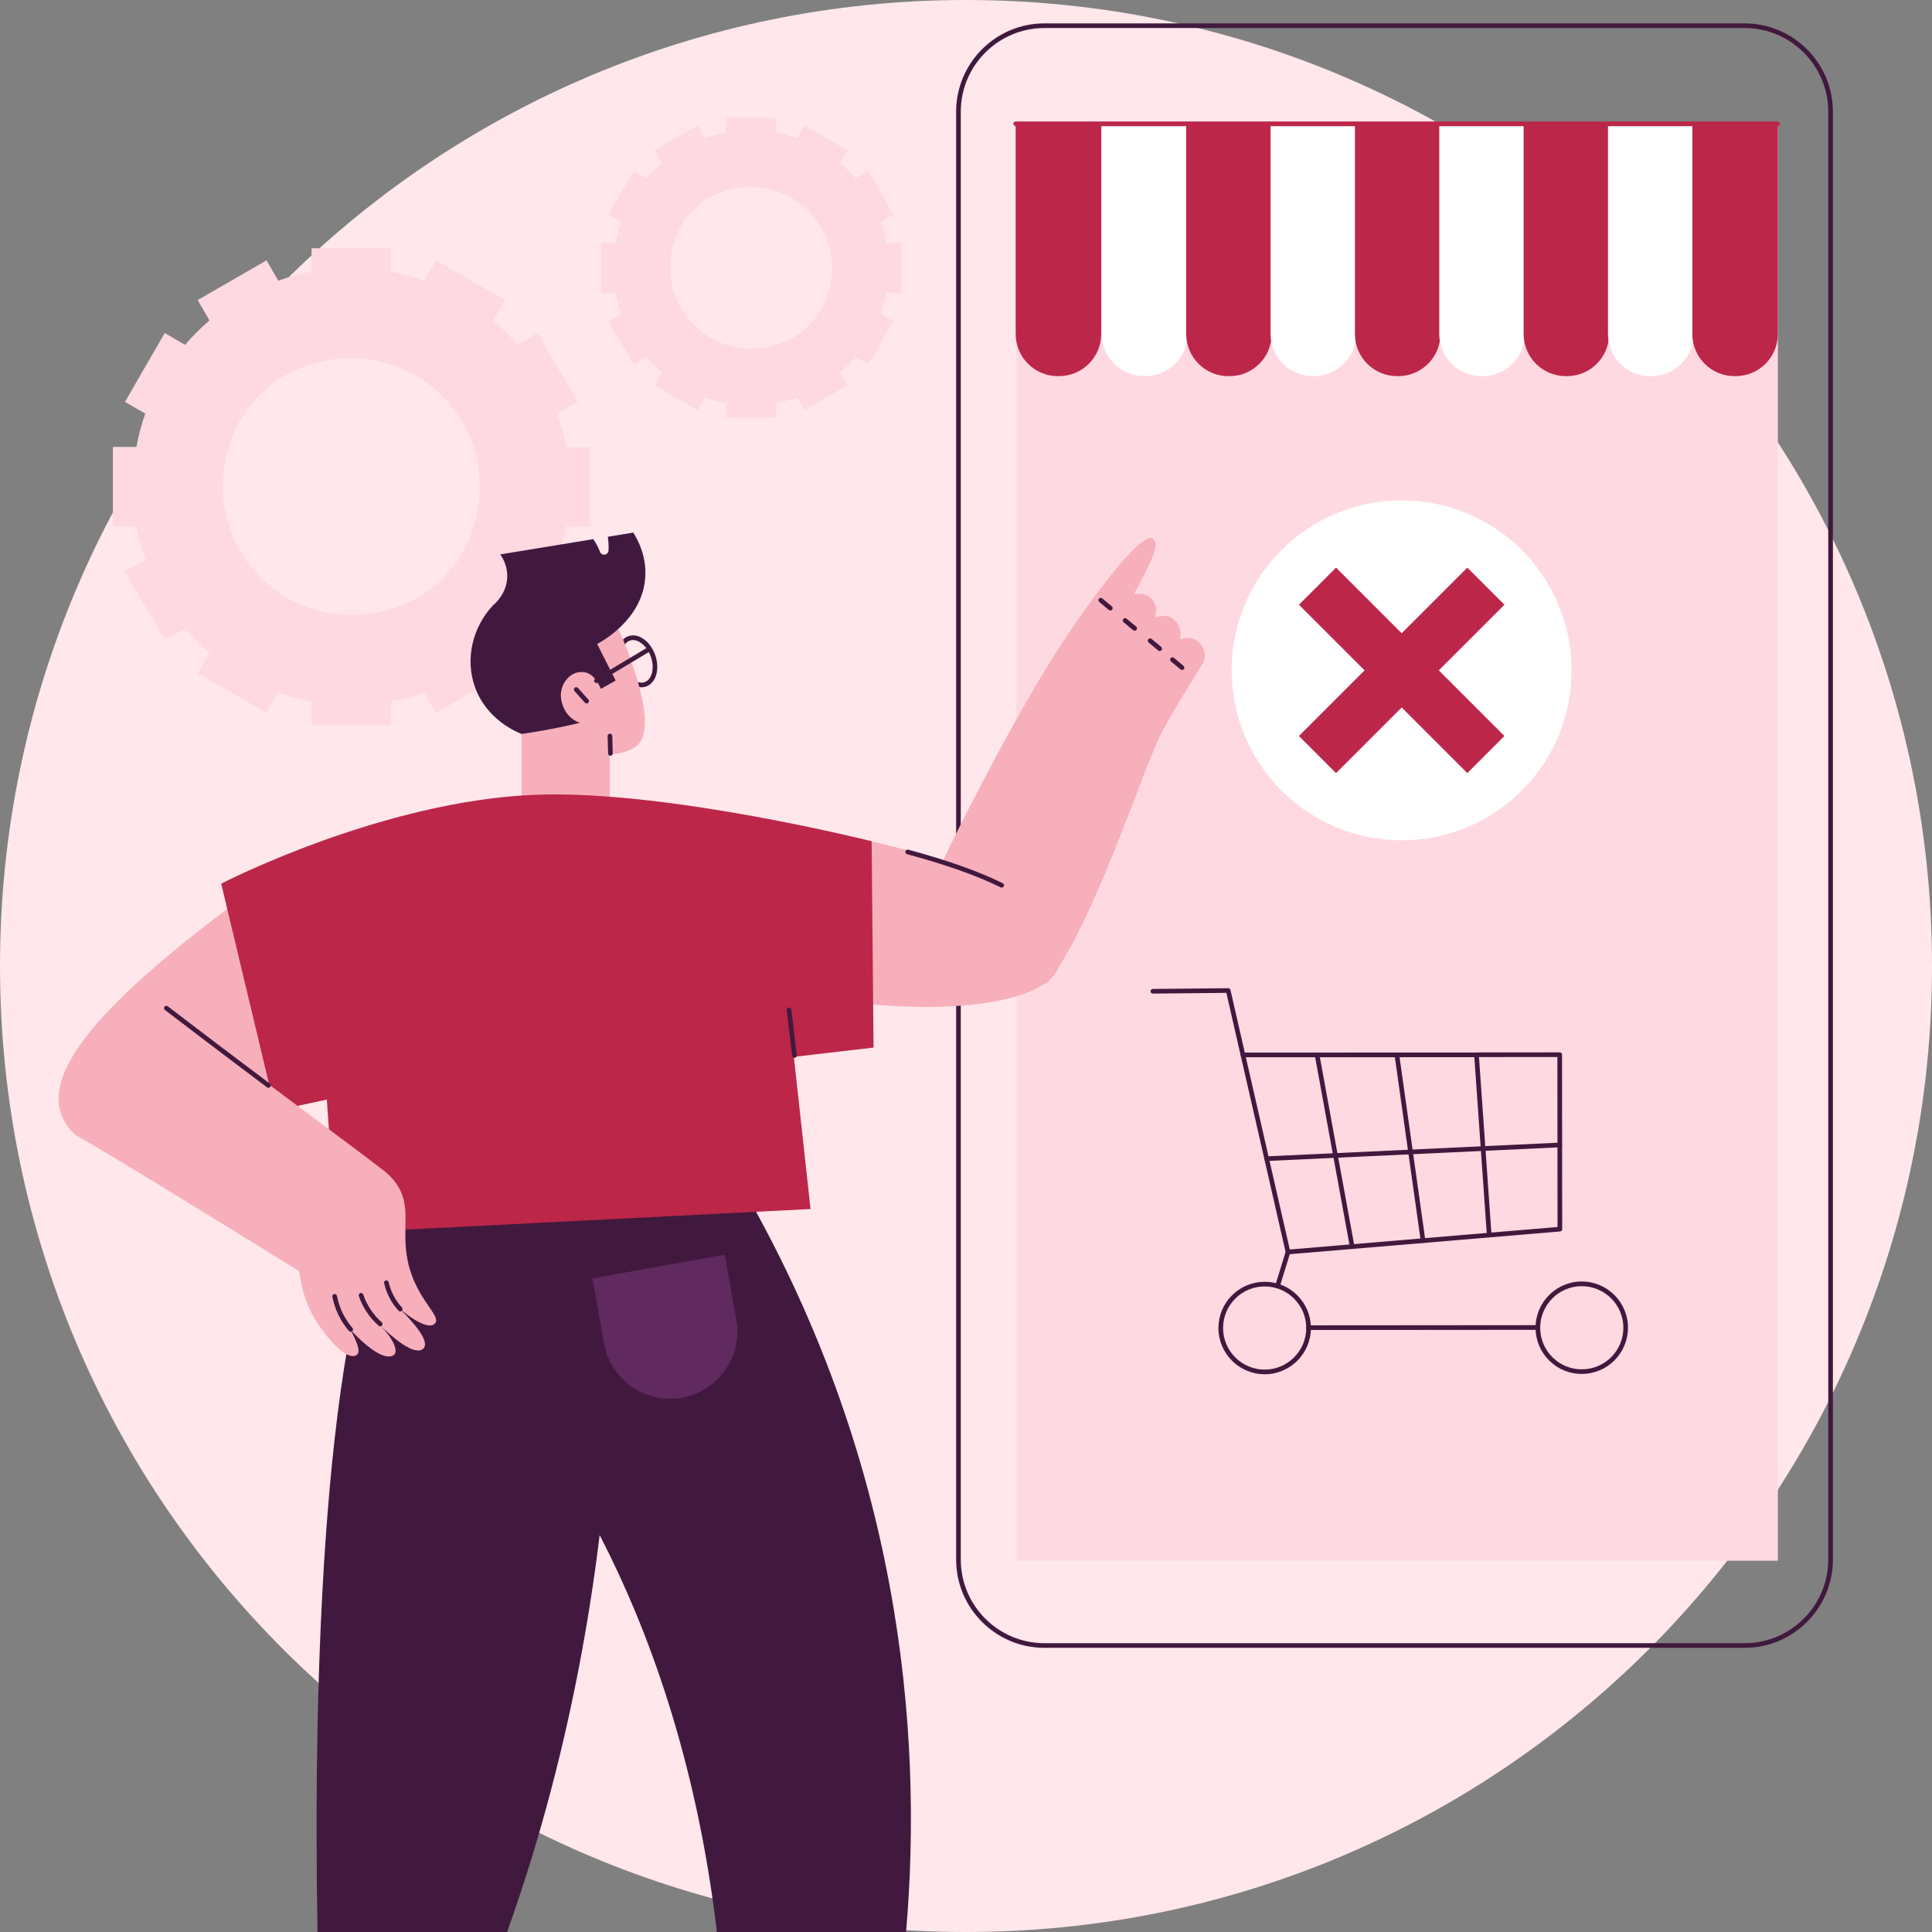 <svg width="193" height="193" viewBox="0 0 193 193" fill="none" xmlns="http://www.w3.org/2000/svg">
<rect x="0" y="0" width="193" height="193" fill="#808080" stroke="none"/>
<g clip-path="url(#clip0_853_8012)">
<path d="M96.5 193C149.795 193 193 149.795 193 96.5C193 43.205 149.795 0 96.5 0C43.205 0 0 43.205 0 96.5C0 149.795 43.205 193 96.5 193Z" fill="#FFE7EB"/>
<path d="M177.604 12.406H101.539V155.908H177.604V12.406Z" fill="#FFD9E1"/>
<path d="M174.279 164.612H104.336C99.471 164.612 95.514 160.654 95.514 155.79V11.158C95.514 6.294 99.471 2.336 104.336 2.336H174.279C179.143 2.336 183.101 6.294 183.101 11.158V155.792C183.101 160.656 179.143 164.614 174.279 164.614V164.612ZM104.336 2.801C99.727 2.801 95.979 6.549 95.979 11.158V155.792C95.979 160.401 99.727 164.149 104.336 164.149H174.279C178.887 164.149 182.636 160.401 182.636 155.792V11.158C182.636 6.549 178.887 2.801 174.279 2.801H104.336Z" fill="#41193E"/>
<path d="M110.073 12.371H118.613V33.364C118.613 35.687 116.728 37.575 114.402 37.575H114.281C111.958 37.575 110.07 35.689 110.07 33.364V12.371H110.073Z" fill="white"/>
<path d="M122.83 37.575H122.709C120.384 37.575 118.498 35.689 118.498 33.364V12.371H127.039V33.364C127.039 35.689 125.153 37.575 122.828 37.575H122.83Z" fill="#BC2649"/>
<path d="M105.795 37.575H105.674C103.349 37.575 101.463 35.689 101.463 33.364V12.371H110.004V33.364C110.004 35.689 108.118 37.575 105.793 37.575H105.795Z" fill="#BC2649"/>
<path d="M126.926 12.371H135.467V33.364C135.467 35.687 133.581 37.575 131.256 37.575H131.135C128.812 37.575 126.924 35.689 126.924 33.364V12.371H126.926Z" fill="white"/>
<path d="M139.684 37.575H139.563C137.237 37.575 135.352 35.689 135.352 33.364V12.371H143.892V33.364C143.892 35.689 142.007 37.575 139.681 37.575H139.684Z" fill="#BC2649"/>
<path d="M143.782 12.371H152.322V33.364C152.322 35.687 150.437 37.575 148.111 37.575H147.99C145.667 37.575 143.779 35.689 143.779 33.364V12.371H143.782Z" fill="white"/>
<path d="M156.537 37.575H156.416C154.091 37.575 152.205 35.689 152.205 33.364V12.371H160.746V33.364C160.746 35.689 158.86 37.575 156.535 37.575H156.537Z" fill="#BC2649"/>
<path d="M160.635 12.371H169.176V33.364C169.176 35.687 167.29 37.575 164.965 37.575H164.844C162.521 37.575 160.633 35.689 160.633 33.364V12.371H160.635Z" fill="white"/>
<path d="M173.391 37.575H173.27C170.944 37.575 169.059 35.689 169.059 33.364V12.371H177.599V33.364C177.599 35.689 175.714 37.575 173.388 37.575H173.391Z" fill="#BC2649"/>
<path d="M177.577 12.602H101.465C101.337 12.602 101.232 12.497 101.232 12.369C101.232 12.241 101.337 12.137 101.465 12.137H177.577C177.705 12.137 177.809 12.241 177.809 12.369C177.809 12.497 177.705 12.602 177.577 12.602Z" fill="#BC2649"/>
<path d="M128.665 125.302C128.558 125.302 128.463 125.227 128.439 125.12L122.51 99.186L115.164 99.256C115.036 99.256 114.932 99.154 114.932 99.026C114.932 98.898 115.034 98.793 115.162 98.791L122.696 98.719C122.805 98.719 122.898 98.793 122.921 98.9L128.846 124.82L155.592 122.572L155.578 105.592L147.495 105.599C147.367 105.599 147.263 105.495 147.263 105.367C147.263 105.239 147.367 105.134 147.495 105.134L155.81 105.127C155.938 105.127 156.043 105.232 156.043 105.36L156.057 122.786C156.057 122.907 155.964 123.007 155.843 123.018L128.683 125.304C128.683 125.304 128.67 125.304 128.665 125.304V125.302Z" fill="#41193E"/>
<path d="M148.768 123.612C148.647 123.612 148.545 123.519 148.535 123.396L147.28 105.61L124.166 105.617C124.038 105.617 123.934 105.512 123.934 105.384C123.934 105.256 124.038 105.152 124.166 105.152L147.496 105.145C147.617 105.145 147.719 105.24 147.728 105.361L148.998 123.363C149.007 123.491 148.91 123.603 148.782 123.612C148.777 123.612 148.77 123.612 148.765 123.612H148.768Z" fill="#41193E"/>
<path d="M126.335 137.283C123.789 137.283 121.719 135.213 121.717 132.67C121.717 131.435 122.196 130.277 123.068 129.403C123.94 128.531 125.098 128.049 126.333 128.047H126.337C127.57 128.047 128.728 128.526 129.6 129.398C130.472 130.27 130.953 131.428 130.955 132.663C130.955 135.209 128.888 137.283 126.342 137.285H126.337L126.335 137.283ZM126.335 128.512H126.33C125.221 128.512 124.179 128.947 123.396 129.73C122.612 130.516 122.182 131.558 122.182 132.667C122.182 134.955 124.047 136.818 126.335 136.818H126.337C128.628 136.818 130.488 134.951 130.488 132.66C130.488 131.551 130.053 130.509 129.269 129.726C128.486 128.942 127.444 128.512 126.335 128.512Z" fill="#41193E"/>
<path d="M158.013 137.254C156.78 137.254 155.622 136.775 154.75 135.903C153.878 135.031 153.397 133.873 153.395 132.638C153.395 130.092 155.462 128.018 158.008 128.016H158.013C160.556 128.016 162.628 130.085 162.631 132.629C162.631 133.861 162.152 135.022 161.28 135.896C160.408 136.768 159.25 137.249 158.015 137.252H158.01L158.013 137.254ZM158.013 128.483H158.01C155.72 128.483 153.86 130.35 153.86 132.641C153.86 133.75 154.294 134.792 155.078 135.577C155.862 136.361 156.903 136.791 158.013 136.791H158.017C159.126 136.791 160.168 136.356 160.954 135.573C161.738 134.787 162.168 133.745 162.168 132.636C162.168 130.348 160.303 128.485 158.015 128.485L158.013 128.483Z" fill="#41193E"/>
<path d="M130.721 132.863C130.593 132.863 130.488 132.758 130.488 132.63C130.488 132.502 130.593 132.397 130.721 132.397L153.592 132.379C153.72 132.379 153.825 132.484 153.825 132.611C153.825 132.739 153.72 132.844 153.592 132.844L130.721 132.863Z" fill="#41193E"/>
<path d="M127.618 128.702C127.595 128.702 127.571 128.699 127.55 128.692C127.427 128.655 127.36 128.525 127.397 128.402L128.446 125.004C128.483 124.881 128.613 124.811 128.736 124.851C128.86 124.888 128.927 125.018 128.89 125.142L127.841 128.539C127.811 128.639 127.718 128.704 127.618 128.704V128.702Z" fill="#41193E"/>
<path d="M142.156 124.165C142.042 124.165 141.942 124.082 141.926 123.965L139.329 105.512C139.31 105.384 139.398 105.268 139.526 105.249C139.657 105.228 139.77 105.319 139.789 105.447L142.386 123.9C142.405 124.028 142.317 124.145 142.189 124.163C142.177 124.163 142.168 124.163 142.156 124.163V124.165Z" fill="#41193E"/>
<path d="M135.076 124.766C134.967 124.766 134.869 124.687 134.848 124.576L131.344 105.422C131.32 105.296 131.404 105.176 131.53 105.152C131.655 105.129 131.776 105.213 131.799 105.338L135.304 124.492C135.327 124.617 135.243 124.738 135.118 124.762C135.104 124.764 135.09 124.766 135.076 124.766Z" fill="#41193E"/>
<path d="M126.536 115.982C126.412 115.982 126.31 115.884 126.303 115.761C126.296 115.633 126.396 115.524 126.524 115.517L155.807 114.145C155.937 114.138 156.044 114.238 156.051 114.366C156.058 114.494 155.958 114.603 155.83 114.61L126.547 115.982C126.547 115.982 126.54 115.982 126.536 115.982Z" fill="#41193E"/>
<path d="M156.997 67.024C157.032 57.647 149.458 50.017 140.08 49.983C130.703 49.948 123.073 57.522 123.039 66.9C123.004 76.277 130.578 83.907 139.956 83.941C149.333 83.975 156.963 76.401 156.997 67.024Z" fill="white"/>
<path d="M146.581 56.703L140.024 63.261L133.466 56.703L129.76 60.412L136.317 66.967L129.76 73.524L133.466 77.231L140.024 70.674L146.581 77.231L150.288 73.524L143.73 66.967L150.288 60.41L146.581 56.703Z" fill="#BC2649"/>
<path d="M58.904 44.645H56.558C56.348 43.501 56.048 42.389 55.667 41.317L57.697 40.145L53.728 33.272L51.693 34.446C50.947 33.572 50.133 32.758 49.258 32.011L50.433 29.977L43.559 26.008L42.387 28.038C41.313 27.656 40.201 27.356 39.06 27.147V24.801H31.123V27.147C29.979 27.356 28.868 27.656 27.796 28.038L26.624 26.008L19.75 29.977L20.925 32.011C20.05 32.758 19.236 33.572 18.49 34.446L16.455 33.272L12.486 40.145L14.516 41.317C14.135 42.392 13.835 43.503 13.626 44.645H11.279V52.581H13.626C13.835 53.725 14.135 54.837 14.516 55.909L12.486 57.081L16.455 63.954L18.49 62.78C19.236 63.654 20.05 64.468 20.925 65.215L19.75 67.249L26.624 71.218L27.796 69.189C28.87 69.57 29.982 69.87 31.123 70.079V72.425H39.06V70.079C40.204 69.87 41.315 69.57 42.387 69.189L43.559 71.218L50.433 67.249L49.258 65.215C50.133 64.468 50.947 63.654 51.693 62.78L53.728 63.954L57.697 57.081L55.667 55.909C56.048 54.834 56.348 53.723 56.558 52.581H58.904V44.645ZM47.112 53.239C45.898 56.69 43.169 59.42 39.718 60.631C29.114 64.361 19.343 54.59 23.073 43.984C24.287 40.534 27.017 37.804 30.468 36.592C41.071 32.863 50.842 42.633 47.112 53.239Z" fill="#FFD9E1"/>
<path d="M90.013 24.257H88.536C88.404 23.539 88.216 22.839 87.976 22.162L89.253 21.425L86.755 17.098L85.474 17.837C85.004 17.286 84.493 16.774 83.942 16.305L84.681 15.023L80.354 12.526L79.617 13.803C78.94 13.563 78.24 13.375 77.521 13.242V11.766H72.527V13.242C71.808 13.375 71.108 13.563 70.432 13.803L69.695 12.526L65.367 15.023L66.106 16.305C65.555 16.774 65.044 17.286 64.574 17.837L63.293 17.098L60.795 21.425L62.072 22.162C61.833 22.839 61.644 23.536 61.512 24.257H60.035V29.252H61.512C61.644 29.97 61.833 30.67 62.072 31.347L60.795 32.084L63.293 36.411L64.574 35.672C65.044 36.223 65.555 36.735 66.106 37.204L65.367 38.486L69.695 40.983L70.432 39.706C71.108 39.946 71.806 40.134 72.527 40.267V41.743H77.521V40.267C78.24 40.134 78.94 39.946 79.617 39.706L80.354 40.983L84.681 38.486L83.942 37.204C84.493 36.735 85.004 36.223 85.474 35.672L86.755 36.411L89.253 32.084L87.976 31.347C88.216 30.67 88.404 29.973 88.536 29.252H90.013V24.257ZM82.591 29.668C81.828 31.84 80.107 33.558 77.938 34.321C71.262 36.667 65.111 30.517 67.46 23.843C68.222 21.671 69.943 19.953 72.113 19.19C78.789 16.844 84.939 22.994 82.591 29.668Z" fill="#FFD9E1"/>
<path d="M63.996 70.639C63.998 69.41 63.005 68.412 61.778 68.411C60.552 68.41 59.556 69.405 59.555 70.634C59.554 71.863 60.547 72.86 61.773 72.862C63 72.863 63.995 71.868 63.996 70.639Z" fill="#BC2649"/>
<path d="M64.077 68.659C63.719 68.659 63.347 68.529 62.993 68.271C62.505 67.918 62.108 67.362 61.873 66.706C61.377 65.323 61.777 63.909 62.763 63.555C63.14 63.42 63.559 63.451 63.97 63.646C64.605 63.946 65.158 64.611 65.449 65.425C65.942 66.808 65.544 68.222 64.558 68.576C64.403 68.631 64.242 68.659 64.079 68.659H64.077ZM63.24 63.939C63.128 63.939 63.021 63.958 62.919 63.995C62.175 64.262 61.901 65.409 62.31 66.55C62.512 67.118 62.852 67.597 63.266 67.897C63.652 68.178 64.056 68.264 64.4 68.141C65.144 67.873 65.419 66.727 65.01 65.585C64.761 64.885 64.296 64.32 63.77 64.072C63.589 63.986 63.41 63.944 63.24 63.944V63.939Z" fill="#41193E"/>
<path d="M62.991 65.846C61.719 62.272 60.661 60.3 58.569 59.319C55.755 57.998 52.741 59.617 52.43 59.791C52.23 59.903 49.302 61.307 48.814 64.542C48.333 67.737 49.558 71.076 52.106 73.008V80.147C52.106 82.437 53.962 84.295 56.25 84.295H56.769C59.057 84.295 60.912 82.437 60.912 80.147V75.378C62.363 75.257 63.512 74.834 63.972 74.099C64.798 72.78 64.489 70.055 62.989 65.846H62.991Z" fill="#F7AFBC"/>
<path d="M63.258 53.205C62.412 53.345 61.563 53.482 60.716 53.622C60.768 53.926 60.798 54.259 60.8 54.617C60.8 54.747 60.795 54.875 60.788 55.001C60.777 55.208 60.621 55.375 60.419 55.407C60.214 55.44 60.017 55.326 59.942 55.133C59.937 55.124 59.935 55.114 59.931 55.105C59.735 54.61 59.498 54.196 59.27 53.859C56.173 54.366 53.073 54.875 49.976 55.382C50.183 55.675 50.692 56.484 50.671 57.607C50.639 59.3 49.425 60.325 49.236 60.481C47.172 62.711 46.467 65.841 47.432 68.592C48.595 71.906 51.643 73.14 52.106 73.319C52.771 73.224 53.45 73.117 54.143 72.994C55.471 72.761 56.736 72.494 57.938 72.206C56.791 71.826 56.168 70.792 56.04 69.704C55.898 68.511 56.777 67.178 58.017 67.132C58.803 67.102 59.451 67.513 60.03 68.811C60.493 68.564 61.04 68.236 61.502 67.987C60.886 66.767 60.268 65.546 59.651 64.325C59.844 64.23 64.246 61.981 64.465 57.558C64.567 55.501 63.716 53.922 63.263 53.203L63.258 53.205Z" fill="#41193E"/>
<path d="M59.584 68.228C59.505 68.228 59.428 68.189 59.384 68.115C59.319 68.005 59.354 67.861 59.466 67.796L64.73 64.65C64.839 64.585 64.984 64.62 65.049 64.731C65.114 64.841 65.079 64.985 64.967 65.05L59.703 68.196C59.666 68.219 59.624 68.228 59.584 68.228Z" fill="#41193E"/>
<path d="M60.978 75.496C60.853 75.496 60.75 75.397 60.746 75.271L60.699 73.525C60.697 73.397 60.797 73.29 60.925 73.285C61.053 73.285 61.16 73.383 61.164 73.511L61.211 75.257C61.213 75.385 61.113 75.492 60.985 75.496H60.978Z" fill="#41193E"/>
<path d="M58.604 70.277C58.541 70.277 58.478 70.251 58.432 70.2C58.232 69.981 58.055 69.781 57.871 69.572C57.72 69.402 57.567 69.226 57.392 69.033C57.306 68.937 57.313 68.791 57.408 68.705C57.504 68.619 57.65 68.626 57.736 68.721C57.913 68.916 58.069 69.093 58.22 69.265C58.404 69.472 58.578 69.672 58.776 69.888C58.862 69.984 58.855 70.13 58.762 70.216C58.718 70.256 58.662 70.277 58.606 70.277H58.604Z" fill="#41193E"/>
<path d="M71.614 193.002H90.514C92.232 172.949 90.002 145.512 73.532 117.541L36.065 116.941L51.521 140.473C51.521 140.473 67.493 157.925 71.614 193V193.002Z" fill="#41193E"/>
<path d="M50.659 193.002C64.469 154.332 60.93 119.457 60.93 119.457L39.504 118.199C32.217 132.165 31.273 167.6 31.717 193.002H50.657H50.659Z" fill="#41193E"/>
<path d="M59.184 127.704L72.398 125.344L73.554 131.829C74.205 135.482 71.775 138.972 68.127 139.626C64.478 140.277 60.993 137.845 60.342 134.192L59.186 127.706L59.184 127.704Z" fill="#602960"/>
<path d="M94.062 86.288C95.769 82.588 100.018 74.336 103.622 68.223C107.405 61.803 113.928 52.873 115.162 53.801C115.867 54.329 115.227 55.731 113.274 59.363C113.556 59.277 114.418 59.189 114.99 59.786C115.837 60.67 115.367 61.596 115.358 61.693C115.451 61.656 116.467 61.291 117.134 61.786C117.885 62.344 118.048 63.14 117.878 63.856C118.113 63.772 119.008 63.551 119.636 64.046C120.28 64.556 120.585 65.556 120.138 66.29C119.318 67.634 116.806 71.585 115.816 73.657C113.869 77.733 108.9 93.136 104.531 98.284C101.585 93.243 97.009 91.327 94.062 86.286V86.288Z" fill="#F7AFBC"/>
<path d="M110.919 60.985C110.865 60.985 110.814 60.966 110.77 60.931L109.812 60.134C109.714 60.052 109.7 59.906 109.782 59.806C109.863 59.708 110.009 59.694 110.109 59.776L111.067 60.573C111.165 60.655 111.179 60.801 111.098 60.901C111.051 60.957 110.986 60.985 110.919 60.985Z" fill="#41193E"/>
<path d="M113.35 63.008C113.297 63.008 113.246 62.99 113.201 62.955L112.243 62.157C112.146 62.076 112.132 61.929 112.213 61.829C112.295 61.732 112.441 61.718 112.541 61.799L113.499 62.597C113.597 62.678 113.611 62.825 113.529 62.925C113.483 62.98 113.418 63.008 113.35 63.008Z" fill="#41193E"/>
<path d="M115.85 65.036C115.797 65.036 115.746 65.017 115.701 64.982L114.743 64.185C114.646 64.103 114.632 63.957 114.713 63.857C114.795 63.759 114.941 63.745 115.041 63.827L115.999 64.624C116.097 64.706 116.111 64.852 116.029 64.952C115.983 65.008 115.918 65.036 115.85 65.036Z" fill="#41193E"/>
<path d="M118.081 66.926C118.027 66.926 117.976 66.908 117.932 66.873L116.974 66.075C116.876 65.994 116.862 65.847 116.944 65.747C117.025 65.65 117.172 65.636 117.272 65.717L118.23 66.515C118.327 66.596 118.341 66.743 118.26 66.843C118.213 66.898 118.148 66.926 118.081 66.926Z" fill="#41193E"/>
<path d="M83.074 83.148C99.254 86.581 107.569 90.508 105.771 96.533C104.73 100.028 95.021 101.751 82.111 99.721C82.397 94.496 82.588 89.462 83.072 83.148H83.074Z" fill="#F7AFBC"/>
<path d="M100.062 88.665C100.028 88.665 99.993 88.658 99.96 88.642C97.598 87.479 94.54 86.394 90.615 85.329C90.492 85.296 90.417 85.168 90.452 85.043C90.484 84.919 90.612 84.845 90.738 84.88C94.693 85.954 97.777 87.049 100.167 88.226C100.283 88.282 100.33 88.421 100.274 88.537C100.235 88.619 100.151 88.668 100.065 88.668L100.062 88.665Z" fill="#41193E"/>
<path d="M26.765 87.812C10.19 99.744 2.594 108.017 7.17 113.026C9.825 115.93 21.712 112.761 35.241 103.941C32.692 98.925 30.002 93.8 26.765 87.815V87.812Z" fill="#F7AFBC"/>
<path d="M22.096 88.275C22.096 88.275 38.203 79.948 53.615 79.39C66.751 78.916 87.072 84.041 87.072 84.041L87.265 104.648L79.303 105.576L80.97 120.776L33.576 123.185L32.65 109.843L27.514 110.952L22.098 88.275H22.096Z" fill="#BC2649"/>
<path d="M79.37 105.669C79.257 105.669 79.156 105.585 79.14 105.469C79.047 104.802 78.952 103.981 78.861 103.185C78.77 102.395 78.677 101.576 78.585 100.914C78.566 100.786 78.656 100.67 78.782 100.651C78.91 100.632 79.026 100.721 79.045 100.849C79.138 101.516 79.233 102.337 79.324 103.132C79.415 103.923 79.508 104.741 79.601 105.404C79.619 105.532 79.528 105.648 79.403 105.667C79.391 105.667 79.382 105.667 79.37 105.667V105.669Z" fill="#41193E"/>
<path d="M15.236 99.508C27.112 108.63 35.713 114.873 38.292 116.906C38.562 117.117 39.041 117.492 39.508 118.129C41.24 120.484 40.043 122.67 40.733 125.979C41.517 129.734 44.082 131.404 43.48 132.176C43.061 132.713 41.915 132.355 40.036 130.834C41.331 132.153 43.01 134.02 42.28 134.734C41.391 135.515 39.161 133.553 37.871 132.302C39.434 133.818 39.812 135.092 39.306 135.387C38.508 135.855 37.025 134.962 35.036 132.878C36.008 134.701 35.971 135.287 35.46 135.441C34.525 135.72 32.923 133.976 31.744 132.218C30.416 130.239 30.07 128.242 29.884 126.977C20.905 121.452 15.004 117.747 7.661 113.432C6.158 112.548 11.186 103.345 15.236 99.508Z" fill="#F7AFBC"/>
<path d="M26.817 108.672C26.768 108.672 26.719 108.655 26.677 108.625C23.071 105.918 19.732 103.388 16.474 100.893C16.372 100.814 16.353 100.67 16.43 100.568C16.509 100.466 16.655 100.447 16.756 100.524C20.013 103.019 23.35 105.546 26.957 108.251C27.059 108.327 27.08 108.474 27.003 108.576C26.957 108.637 26.887 108.669 26.817 108.669V108.672Z" fill="#41193E"/>
<path d="M39.985 131.01C39.922 131.01 39.859 130.984 39.815 130.935C39.454 130.545 39.145 130.105 38.901 129.633C38.664 129.178 38.485 128.689 38.371 128.187C38.343 128.061 38.422 127.938 38.545 127.908C38.671 127.88 38.794 127.959 38.824 128.082C38.929 128.547 39.094 128.996 39.313 129.417C39.538 129.852 39.824 130.257 40.157 130.617C40.243 130.712 40.238 130.859 40.143 130.945C40.099 130.987 40.04 131.008 39.985 131.008V131.01Z" fill="#41193E"/>
<path d="M37.983 132.497C37.929 132.497 37.874 132.478 37.83 132.439C37.367 132.034 36.962 131.569 36.625 131.06C36.3 130.567 36.037 130.032 35.848 129.472C35.806 129.351 35.874 129.218 35.995 129.177C36.116 129.135 36.248 129.202 36.29 129.323C36.467 129.846 36.709 130.344 37.013 130.804C37.327 131.281 37.706 131.713 38.136 132.09C38.234 132.174 38.243 132.323 38.157 132.418C38.111 132.471 38.048 132.497 37.983 132.497Z" fill="#41193E"/>
<path d="M35.04 133.043C34.975 133.043 34.91 133.015 34.863 132.962C34.436 132.469 34.075 131.917 33.794 131.332C33.522 130.762 33.322 130.16 33.203 129.541C33.18 129.415 33.261 129.292 33.387 129.269C33.515 129.248 33.636 129.327 33.659 129.455C33.771 130.036 33.957 130.599 34.21 131.132C34.475 131.683 34.812 132.197 35.212 132.659C35.296 132.757 35.287 132.903 35.189 132.987C35.145 133.024 35.091 133.043 35.038 133.043H35.04Z" fill="#41193E"/>
</g>
<defs>
<clipPath id="clip0_853_8012">
<rect width="193" height="193" fill="white"/>
</clipPath>
</defs>
</svg>
